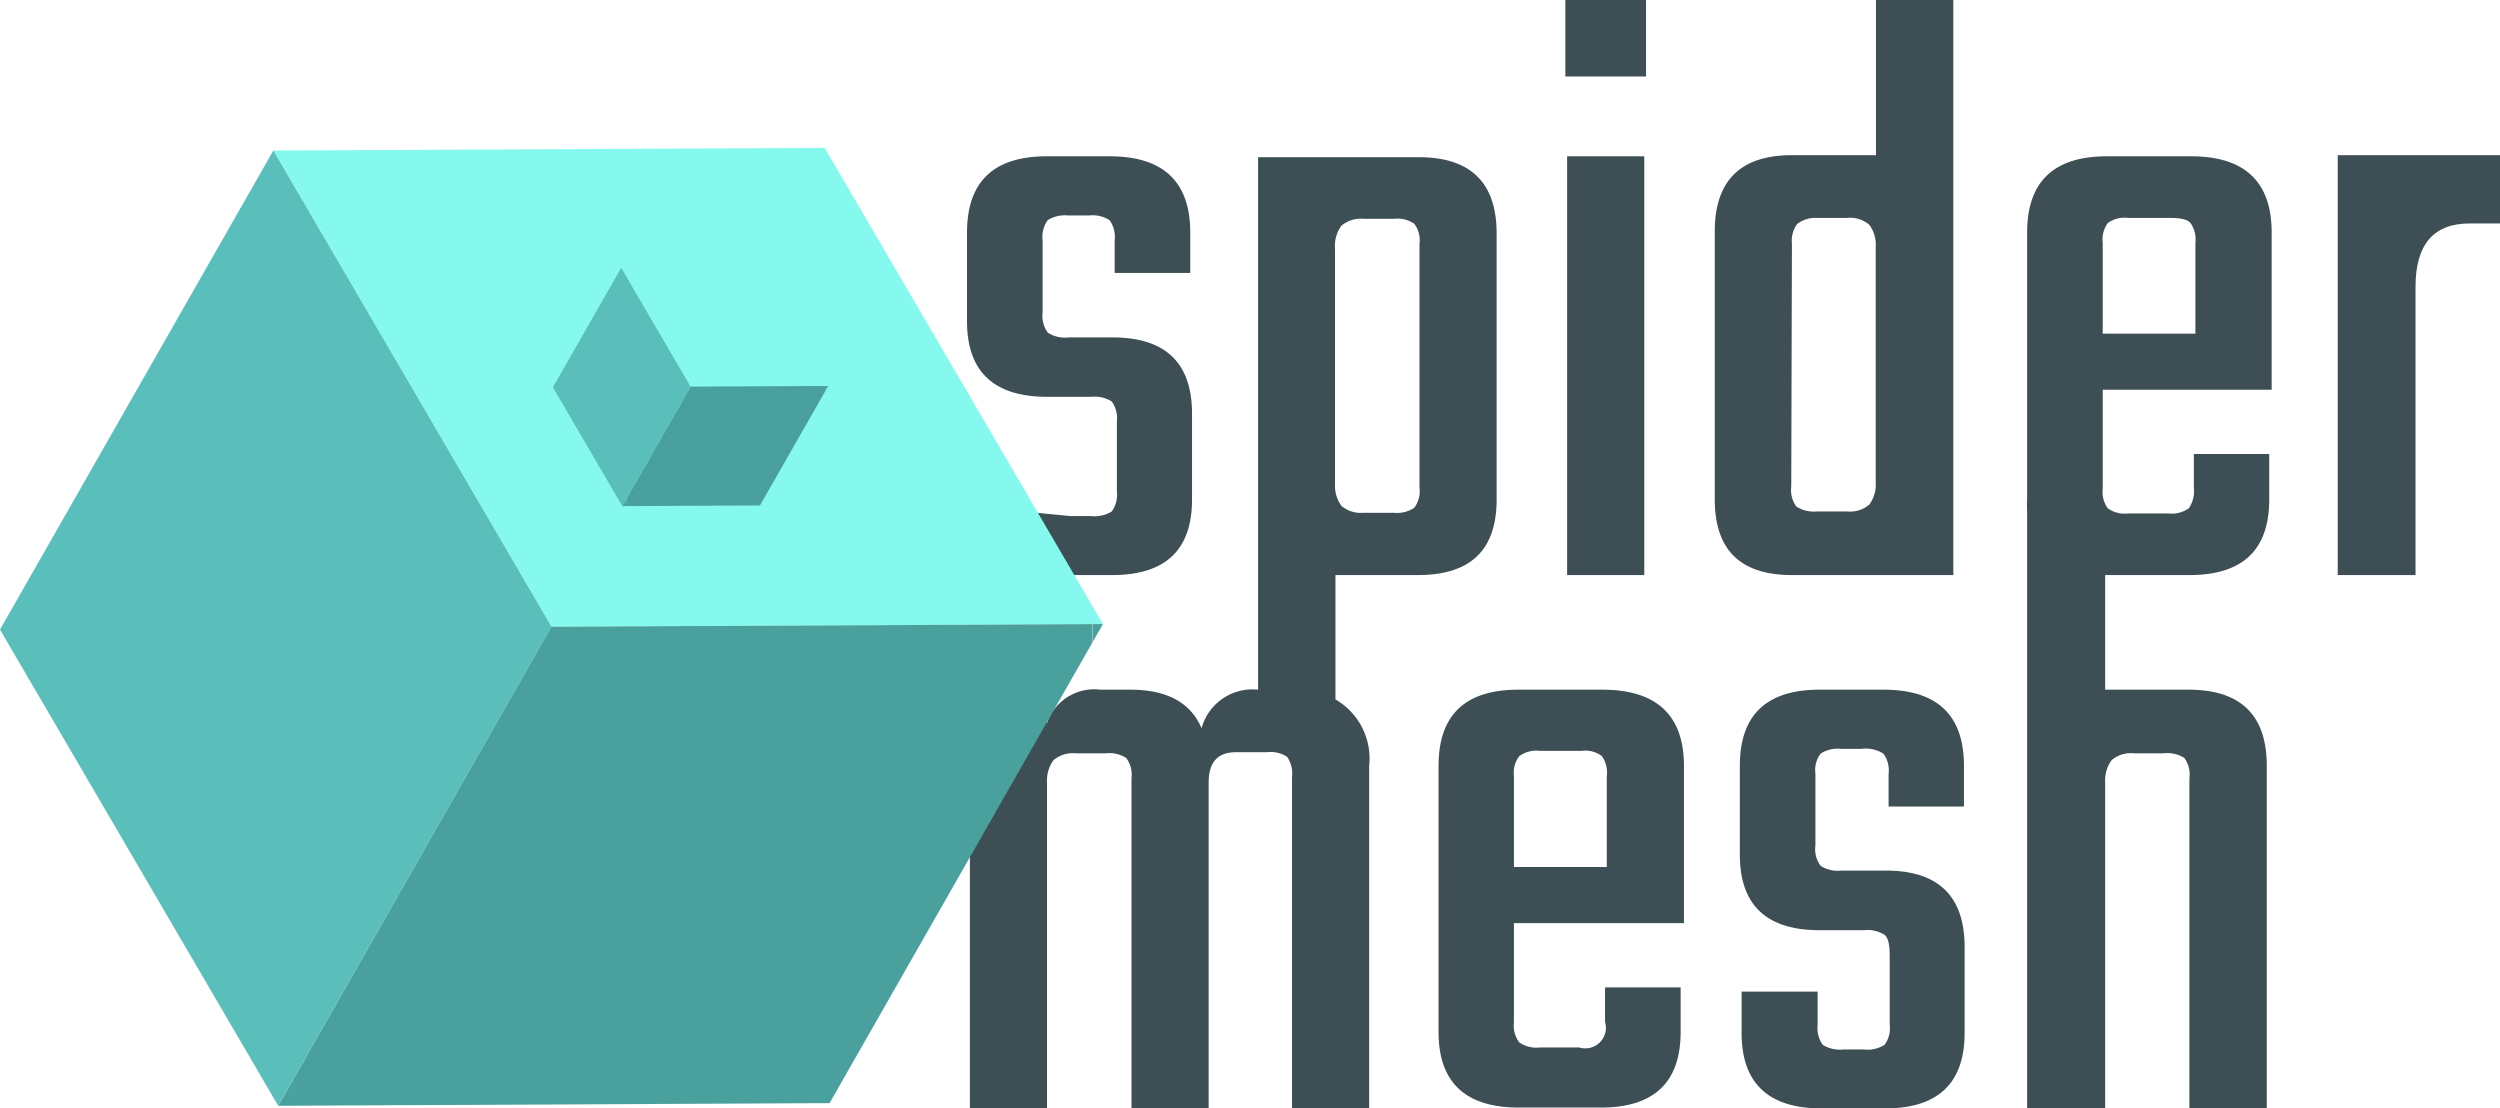 <svg id="Layer_1" data-name="Layer 1" xmlns="http://www.w3.org/2000/svg" xmlns:xlink="http://www.w3.org/1999/xlink" viewBox="0 0 112.77 50"><defs><style>.cls-1{fill:none;}.cls-2{fill:#3d4e54;}.cls-3{fill:#85f9ed;}.cls-4{clip-path:url(#clip-path);}.cls-5{fill:#49a09d;}.cls-6{fill:#5abfba;}.cls-7{clip-path:url(#clip-path-2);}</style><clipPath id="clip-path" transform="translate(-0.04 0)"><polygon class="cls-1" points="37.46 49.76 49.79 28.15 24.91 28.27 12.59 49.88 37.46 49.76"/></clipPath><clipPath id="clip-path-2" transform="translate(-0.04 0)"><polygon class="cls-1" points="34.32 22.8 37.4 17.41 31.19 17.44 28.11 22.83 34.32 22.8"/></clipPath></defs><title>spidermesh-logo-f</title><path class="cls-2" d="M67.55,22.53v-12q0-3.44-3.52-3.44H56.79V31.11a2.38,2.38,0,0,0-2.55,1.74q-.74-1.74-3.21-1.74H49.67a2.24,2.24,0,0,0-2.4,1.51V31.11H43.79V50h3.48V35.29a1.55,1.55,0,0,1,.29-1,1.36,1.36,0,0,1,1-.31h1.36a1.42,1.42,0,0,1,.92.21,1.26,1.26,0,0,1,.24.91V50h3.48V35.29c0-.91.41-1.36,1.24-1.36h1.39a1.35,1.35,0,0,1,.91.21,1.32,1.32,0,0,1,.22.91V50h3.48V34.55a3.08,3.08,0,0,0-1.52-3V25.94H64C66.38,25.94,67.55,24.81,67.55,22.53ZM64.07,22a1.22,1.22,0,0,1-.24.91,1.41,1.41,0,0,1-.92.22H61.55a1.36,1.36,0,0,1-1-.31,1.55,1.55,0,0,1-.29-1V11.23a1.55,1.55,0,0,1,.29-1.05,1.36,1.36,0,0,1,1-.31h1.36a1.35,1.35,0,0,1,.92.22,1.22,1.22,0,0,1,.24.91Z" transform="translate(-0.04 0)"/><path class="cls-2" d="M47.34,25.94h2.87c2.4,0,3.6-1.13,3.6-3.41V18.66q0-3.43-3.57-3.44h-2A1.4,1.4,0,0,1,47.3,15a1.28,1.28,0,0,1-.23-.91V10.84a1.3,1.3,0,0,1,.23-.91,1.47,1.47,0,0,1,.93-.21h.93a1.43,1.43,0,0,1,.93.21,1.3,1.3,0,0,1,.23.91v1.47h3.41V10.49q0-3.44-3.64-3.44H47.26q-3.6,0-3.6,3.44v4q0,3.4,3.6,3.41h2a1.47,1.47,0,0,1,.93.21,1.3,1.3,0,0,1,.23.91v3.14a1.3,1.3,0,0,1-.23.91,1.47,1.47,0,0,1-.93.21h-.93L47,23.15a14.86,14.86,0,0,1-3.26-.69v.07C43.74,24.81,44.94,25.94,47.34,25.94Z" transform="translate(-0.04 0)"/><path class="cls-2" d="M43.39,20.68v1.47c0,.1.13.21.35.31V20.68Z" transform="translate(-0.04 0)"/><rect class="cls-2" x="70.61" width="3.64" height="3.45"/><rect class="cls-2" x="70.69" y="7.05" width="3.48" height="18.89"/><path class="cls-2" d="M72.32,31.11H68.53c-2.4,0-3.6,1.14-3.6,3.44v12q0,3.4,3.6,3.41h3.72q3.6,0,3.6-3.41V44.54H72.44v1.55a.93.93,0,0,1-1.16,1.16H69.5a1.36,1.36,0,0,1-.93-.23,1.25,1.25,0,0,1-.24-.89V41.64H76V34.55C76,32.25,74.75,31.11,72.32,31.11Zm.2,8H68.33V35a1.23,1.23,0,0,1,.24-.89,1.3,1.3,0,0,1,.93-.24h1.89a1.22,1.22,0,0,1,.91.24,1.29,1.29,0,0,1,.22.89Z" transform="translate(-0.04 0)"/><path class="cls-2" d="M85.1,39.27h-2a1.43,1.43,0,0,1-.93-.21,1.22,1.22,0,0,1-.24-.91V34.9a1.22,1.22,0,0,1,.24-.91,1.43,1.43,0,0,1,.93-.21H84A1.47,1.47,0,0,1,85,34a1.28,1.28,0,0,1,.23.91v1.47h3.4V34.55c0-2.3-1.21-3.44-3.63-3.44H82.12c-2.4,0-3.6,1.14-3.6,3.44v4q0,3.41,3.6,3.41h2a1.43,1.43,0,0,1,.93.21c.16.14.23.44.23.91v3.14a1.26,1.26,0,0,1-.23.91,1.43,1.43,0,0,1-.93.21h-.93a1.47,1.47,0,0,1-.93-.21,1.31,1.31,0,0,1-.23-.91V44.73H78.6v1.86q0,3.4,3.6,3.41h2.86q3.6,0,3.6-3.41V42.72Q88.66,39.27,85.1,39.27Z" transform="translate(-0.04 0)"/><path class="cls-2" d="M105.49,7V25.94H109v-13c0-1.91.81-2.86,2.44-2.86h1.39V7Z" transform="translate(-0.04 0)"/><path class="cls-2" d="M98.87,7.05H95.08q-3.6,0-3.6,3.44v12a5.79,5.79,0,0,0,0,.61V50H95V35.29a1.55,1.55,0,0,1,.29-1,1.33,1.33,0,0,1,1-.31h1.35a1.43,1.43,0,0,1,.93.21,1.26,1.26,0,0,1,.23.91V50h3.49V34.55c0-2.3-1.18-3.44-3.53-3.44H95V25.94h3.8c2.4,0,3.6-1.13,3.6-3.41V20.48H99V22a1.36,1.36,0,0,1-.23.93,1.34,1.34,0,0,1-.93.23H96.05a1.31,1.31,0,0,1-.93-.23,1.24,1.24,0,0,1-.23-.89V17.58h7.62V10.49Q102.51,7.05,98.87,7.05Zm.2,8H94.89v-4.1a1.24,1.24,0,0,1,.23-.89,1.31,1.31,0,0,1,.93-.23h1.89c.47,0,.77.07.91.23a1.29,1.29,0,0,1,.22.89Z" transform="translate(-0.04 0)"/><path class="cls-2" d="M82.24,25.94h5.91V0H84.66V7H80.87q-3.48,0-3.48,3.44V22.53c0,2.28,1.16,3.41,3.48,3.41ZM80.87,11a1.29,1.29,0,0,1,.23-.89A1.33,1.33,0,0,1,82,9.83h1.36a1.32,1.32,0,0,1,1,.31,1.5,1.5,0,0,1,.29,1V21.76a1.5,1.5,0,0,1-.29,1,1.32,1.32,0,0,1-1,.31H82a1.46,1.46,0,0,1-.93-.22,1.28,1.28,0,0,1-.23-.91Z" transform="translate(-0.04 0)"/><polygon class="cls-3" points="49.75 28.15 37.2 6.67 12.33 6.79 24.88 28.27 49.75 28.15"/><g class="cls-4"><rect class="cls-5" x="49.28" y="28.15" width="0.48" height="21.73"/><rect class="cls-5" x="13.25" y="28.15" width="36.02" height="21.73"/><rect class="cls-5" x="12.55" y="28.15" width="0.71" height="21.73"/></g><polygon class="cls-6" points="12.55 49.88 0 28.4 12.33 6.79 24.88 28.27 12.55 49.88"/><polygon class="cls-3" points="37.36 17.41 34.23 12.05 28.02 12.08 31.15 17.44 37.36 17.41"/><g class="cls-7"><rect class="cls-5" x="37.24" y="17.41" width="0.12" height="5.42"/><rect class="cls-5" x="28.25" y="17.41" width="8.99" height="5.42"/><rect class="cls-5" x="28.07" y="17.41" width="0.18" height="5.42"/></g><polygon class="cls-6" points="28.07 22.83 24.94 17.47 28.02 12.08 31.15 17.44 28.07 22.83"/></svg>